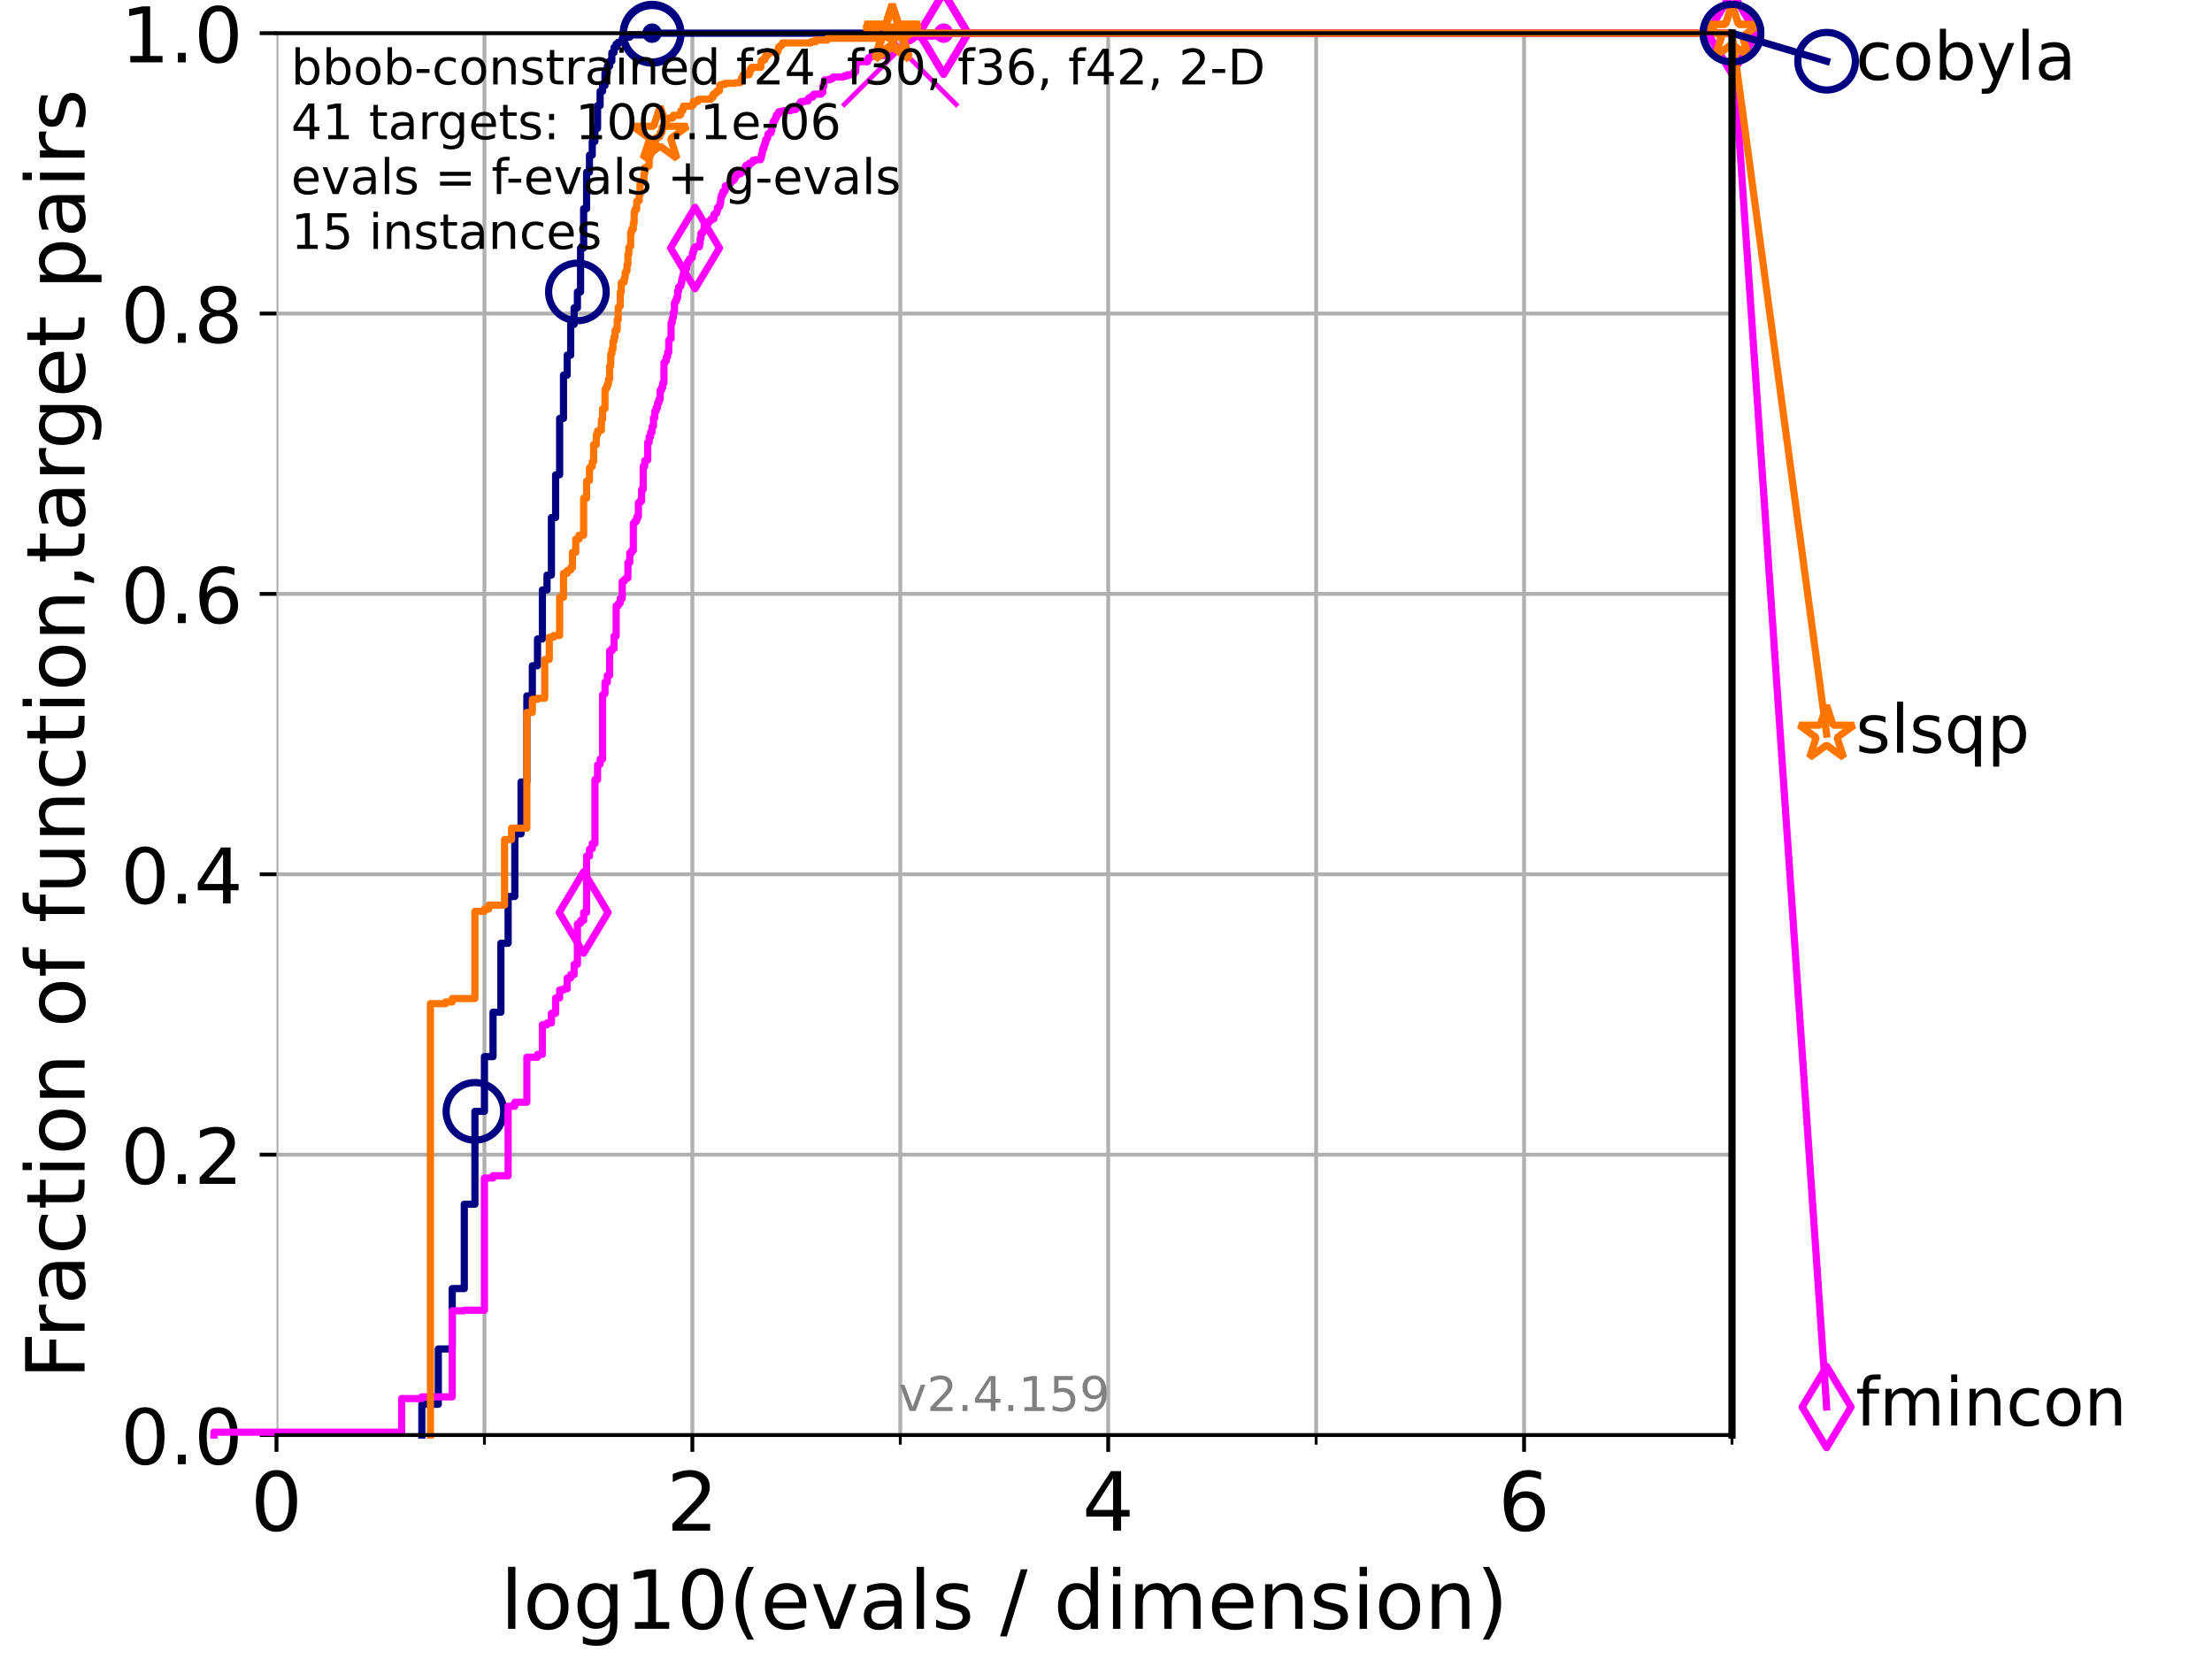 <?xml version="1.0" encoding="utf-8" standalone="no"?>
<!DOCTYPE svg PUBLIC "-//W3C//DTD SVG 1.1//EN"
  "http://www.w3.org/Graphics/SVG/1.1/DTD/svg11.dtd">
<!-- Created with matplotlib (https://matplotlib.org/) -->
<svg height="345.6pt" version="1.1" viewBox="0 0 460.8 345.6" width="460.8pt" xmlns="http://www.w3.org/2000/svg" xmlns:xlink="http://www.w3.org/1999/xlink">
 <defs>
  <style type="text/css">*{stroke-linecap:butt;stroke-linejoin:round;}</style>
 </defs>
 <g id="figure_1">
  <g id="patch_1">
   <path d="M 0 345.6 
L 460.8 345.6 
L 460.8 0 
L 0 0 
z
" style="fill:#ffffff;"/>
  </g>
  <g id="axes_1">
   <g id="patch_2">
    <path d="M 57.6 298.944 
L 360.806 298.944 
L 360.806 6.912 
L 57.6 6.912 
z
" style="fill:#ffffff;"/>
   </g>
   <g id="matplotlib.axis_1">
    <g id="xtick_1">
     <g id="line2d_1">
      <path clip-path="url(#p9fb41b9f96)" d="M 57.6 298.944 
L 57.6 6.912 
" style="fill:none;stroke:#b0b0b0;stroke-linecap:square;stroke-width:0.8;"/>
     </g>
     <g id="line2d_2">
      <defs>
       <path d="M 0 0 
L 0 3.5 
" id="mf09069cffb" style="stroke:#000000;stroke-width:0.8;"/>
      </defs>
      <g>
       <use style="stroke:#000000;stroke-width:0.8;" x="57.6" xlink:href="#mf09069cffb" y="298.944"/>
      </g>
     </g>
     <g id="text_1">
      <!-- 0 -->
      <g transform="translate(52.192 318.861)scale(0.17 -0.17)">
       <defs>
        <path d="M 31.781 66.406 
Q 24.172 66.406 20.328 58.906 
Q 16.5 51.422 16.5 36.375 
Q 16.5 21.391 20.328 13.891 
Q 24.172 6.391 31.781 6.391 
Q 39.453 6.391 43.281 13.891 
Q 47.125 21.391 47.125 36.375 
Q 47.125 51.422 43.281 58.906 
Q 39.453 66.406 31.781 66.406 
z
M 31.781 74.219 
Q 44.047 74.219 50.516 64.516 
Q 56.984 54.828 56.984 36.375 
Q 56.984 17.969 50.516 8.266 
Q 44.047 -1.422 31.781 -1.422 
Q 19.531 -1.422 13.062 8.266 
Q 6.594 17.969 6.594 36.375 
Q 6.594 54.828 13.062 64.516 
Q 19.531 74.219 31.781 74.219 
z
" id="DejaVuSans-48"/>
       </defs>
       <use xlink:href="#DejaVuSans-48"/>
      </g>
     </g>
    </g>
    <g id="xtick_2">
     <g id="line2d_3">
      <path clip-path="url(#p9fb41b9f96)" d="M 144.23 298.944 
L 144.23 6.912 
" style="fill:none;stroke:#b0b0b0;stroke-linecap:square;stroke-width:0.8;"/>
     </g>
     <g id="line2d_4">
      <g>
       <use style="stroke:#000000;stroke-width:0.8;" x="144.23" xlink:href="#mf09069cffb" y="298.944"/>
      </g>
     </g>
     <g id="text_2">
      <!-- 2 -->
      <g transform="translate(138.822 318.861)scale(0.17 -0.17)">
       <defs>
        <path d="M 19.188 8.297 
L 53.609 8.297 
L 53.609 0 
L 7.328 0 
L 7.328 8.297 
Q 12.938 14.109 22.625 23.891 
Q 32.328 33.688 34.812 36.531 
Q 39.547 41.844 41.422 45.531 
Q 43.312 49.219 43.312 52.781 
Q 43.312 58.594 39.234 62.25 
Q 35.156 65.922 28.609 65.922 
Q 23.969 65.922 18.812 64.312 
Q 13.672 62.703 7.812 59.422 
L 7.812 69.391 
Q 13.766 71.781 18.938 73 
Q 24.125 74.219 28.422 74.219 
Q 39.75 74.219 46.484 68.547 
Q 53.219 62.891 53.219 53.422 
Q 53.219 48.922 51.531 44.891 
Q 49.859 40.875 45.406 35.406 
Q 44.188 33.984 37.641 27.219 
Q 31.109 20.453 19.188 8.297 
z
" id="DejaVuSans-50"/>
       </defs>
       <use xlink:href="#DejaVuSans-50"/>
      </g>
     </g>
    </g>
    <g id="xtick_3">
     <g id="line2d_5">
      <path clip-path="url(#p9fb41b9f96)" d="M 230.861 298.944 
L 230.861 6.912 
" style="fill:none;stroke:#b0b0b0;stroke-linecap:square;stroke-width:0.8;"/>
     </g>
     <g id="line2d_6">
      <g>
       <use style="stroke:#000000;stroke-width:0.8;" x="230.861" xlink:href="#mf09069cffb" y="298.944"/>
      </g>
     </g>
     <g id="text_3">
      <!-- 4 -->
      <g transform="translate(225.453 318.861)scale(0.17 -0.17)">
       <defs>
        <path d="M 37.797 64.312 
L 12.891 25.391 
L 37.797 25.391 
z
M 35.203 72.906 
L 47.609 72.906 
L 47.609 25.391 
L 58.016 25.391 
L 58.016 17.188 
L 47.609 17.188 
L 47.609 0 
L 37.797 0 
L 37.797 17.188 
L 4.891 17.188 
L 4.891 26.703 
z
" id="DejaVuSans-52"/>
       </defs>
       <use xlink:href="#DejaVuSans-52"/>
      </g>
     </g>
    </g>
    <g id="xtick_4">
     <g id="line2d_7">
      <path clip-path="url(#p9fb41b9f96)" d="M 317.491 298.944 
L 317.491 6.912 
" style="fill:none;stroke:#b0b0b0;stroke-linecap:square;stroke-width:0.8;"/>
     </g>
     <g id="line2d_8">
      <g>
       <use style="stroke:#000000;stroke-width:0.8;" x="317.491" xlink:href="#mf09069cffb" y="298.944"/>
      </g>
     </g>
     <g id="text_4">
      <!-- 6 -->
      <g transform="translate(312.083 318.861)scale(0.17 -0.17)">
       <defs>
        <path d="M 33.016 40.375 
Q 26.375 40.375 22.484 35.828 
Q 18.609 31.297 18.609 23.391 
Q 18.609 15.531 22.484 10.953 
Q 26.375 6.391 33.016 6.391 
Q 39.656 6.391 43.531 10.953 
Q 47.406 15.531 47.406 23.391 
Q 47.406 31.297 43.531 35.828 
Q 39.656 40.375 33.016 40.375 
z
M 52.594 71.297 
L 52.594 62.312 
Q 48.875 64.062 45.094 64.984 
Q 41.312 65.922 37.594 65.922 
Q 27.828 65.922 22.672 59.328 
Q 17.531 52.734 16.797 39.406 
Q 19.672 43.656 24.016 45.922 
Q 28.375 48.188 33.594 48.188 
Q 44.578 48.188 50.953 41.516 
Q 57.328 34.859 57.328 23.391 
Q 57.328 12.156 50.688 5.359 
Q 44.047 -1.422 33.016 -1.422 
Q 20.359 -1.422 13.672 8.266 
Q 6.984 17.969 6.984 36.375 
Q 6.984 53.656 15.188 63.938 
Q 23.391 74.219 37.203 74.219 
Q 40.922 74.219 44.703 73.484 
Q 48.484 72.75 52.594 71.297 
z
" id="DejaVuSans-54"/>
       </defs>
       <use xlink:href="#DejaVuSans-54"/>
      </g>
     </g>
    </g>
    <g id="xtick_5">
     <g id="line2d_9">
      <path clip-path="url(#p9fb41b9f96)" d="M 100.915 298.944 
L 100.915 6.912 
" style="fill:none;stroke:#b0b0b0;stroke-linecap:square;stroke-width:0.8;"/>
     </g>
     <g id="line2d_10">
      <defs>
       <path d="M 0 0 
L 0 2 
" id="mfb29d4fba0" style="stroke:#000000;stroke-width:0.6;"/>
      </defs>
      <g>
       <use style="stroke:#000000;stroke-width:0.6;" x="100.915" xlink:href="#mfb29d4fba0" y="298.944"/>
      </g>
     </g>
    </g>
    <g id="xtick_6">
     <g id="line2d_11">
      <path clip-path="url(#p9fb41b9f96)" d="M 187.546 298.944 
L 187.546 6.912 
" style="fill:none;stroke:#b0b0b0;stroke-linecap:square;stroke-width:0.8;"/>
     </g>
     <g id="line2d_12">
      <g>
       <use style="stroke:#000000;stroke-width:0.6;" x="187.546" xlink:href="#mfb29d4fba0" y="298.944"/>
      </g>
     </g>
    </g>
    <g id="xtick_7">
     <g id="line2d_13">
      <path clip-path="url(#p9fb41b9f96)" d="M 274.176 298.944 
L 274.176 6.912 
" style="fill:none;stroke:#b0b0b0;stroke-linecap:square;stroke-width:0.8;"/>
     </g>
     <g id="line2d_14">
      <g>
       <use style="stroke:#000000;stroke-width:0.6;" x="274.176" xlink:href="#mfb29d4fba0" y="298.944"/>
      </g>
     </g>
    </g>
    <g id="xtick_8">
     <g id="line2d_15">
      <path clip-path="url(#p9fb41b9f96)" d="M 360.806 298.944 
L 360.806 6.912 
" style="fill:none;stroke:#b0b0b0;stroke-linecap:square;stroke-width:0.8;"/>
     </g>
     <g id="line2d_16">
      <g>
       <use style="stroke:#000000;stroke-width:0.6;" x="360.806" xlink:href="#mfb29d4fba0" y="298.944"/>
      </g>
     </g>
    </g>
    <g id="text_5">
     <!-- log10(evals / dimension) -->
     <g transform="translate(104.239 339.314)scale(0.17 -0.17)">
      <defs>
       <path d="M 9.422 75.984 
L 18.406 75.984 
L 18.406 0 
L 9.422 0 
z
" id="DejaVuSans-108"/>
       <path d="M 30.609 48.391 
Q 23.391 48.391 19.188 42.75 
Q 14.984 37.109 14.984 27.297 
Q 14.984 17.484 19.156 11.844 
Q 23.344 6.203 30.609 6.203 
Q 37.797 6.203 41.984 11.859 
Q 46.188 17.531 46.188 27.297 
Q 46.188 37.016 41.984 42.703 
Q 37.797 48.391 30.609 48.391 
z
M 30.609 56 
Q 42.328 56 49.016 48.375 
Q 55.719 40.766 55.719 27.297 
Q 55.719 13.875 49.016 6.219 
Q 42.328 -1.422 30.609 -1.422 
Q 18.844 -1.422 12.172 6.219 
Q 5.516 13.875 5.516 27.297 
Q 5.516 40.766 12.172 48.375 
Q 18.844 56 30.609 56 
z
" id="DejaVuSans-111"/>
       <path d="M 45.406 27.984 
Q 45.406 37.75 41.375 43.109 
Q 37.359 48.484 30.078 48.484 
Q 22.859 48.484 18.828 43.109 
Q 14.797 37.75 14.797 27.984 
Q 14.797 18.266 18.828 12.891 
Q 22.859 7.516 30.078 7.516 
Q 37.359 7.516 41.375 12.891 
Q 45.406 18.266 45.406 27.984 
z
M 54.391 6.781 
Q 54.391 -7.172 48.188 -13.984 
Q 42 -20.797 29.203 -20.797 
Q 24.469 -20.797 20.266 -20.094 
Q 16.062 -19.391 12.109 -17.922 
L 12.109 -9.188 
Q 16.062 -11.328 19.922 -12.344 
Q 23.781 -13.375 27.781 -13.375 
Q 36.625 -13.375 41.016 -8.766 
Q 45.406 -4.156 45.406 5.172 
L 45.406 9.625 
Q 42.625 4.781 38.281 2.391 
Q 33.938 0 27.875 0 
Q 17.828 0 11.672 7.656 
Q 5.516 15.328 5.516 27.984 
Q 5.516 40.672 11.672 48.328 
Q 17.828 56 27.875 56 
Q 33.938 56 38.281 53.609 
Q 42.625 51.219 45.406 46.391 
L 45.406 54.688 
L 54.391 54.688 
z
" id="DejaVuSans-103"/>
       <path d="M 12.406 8.297 
L 28.516 8.297 
L 28.516 63.922 
L 10.984 60.406 
L 10.984 69.391 
L 28.422 72.906 
L 38.281 72.906 
L 38.281 8.297 
L 54.391 8.297 
L 54.391 0 
L 12.406 0 
z
" id="DejaVuSans-49"/>
       <path d="M 31 75.875 
Q 24.469 64.656 21.281 53.656 
Q 18.109 42.672 18.109 31.391 
Q 18.109 20.125 21.312 9.062 
Q 24.516 -2 31 -13.188 
L 23.188 -13.188 
Q 15.875 -1.703 12.234 9.375 
Q 8.594 20.453 8.594 31.391 
Q 8.594 42.281 12.203 53.312 
Q 15.828 64.359 23.188 75.875 
z
" id="DejaVuSans-40"/>
       <path d="M 56.203 29.594 
L 56.203 25.203 
L 14.891 25.203 
Q 15.484 15.922 20.484 11.062 
Q 25.484 6.203 34.422 6.203 
Q 39.594 6.203 44.453 7.469 
Q 49.312 8.734 54.109 11.281 
L 54.109 2.781 
Q 49.266 0.734 44.188 -0.344 
Q 39.109 -1.422 33.891 -1.422 
Q 20.797 -1.422 13.156 6.188 
Q 5.516 13.812 5.516 26.812 
Q 5.516 40.234 12.766 48.109 
Q 20.016 56 32.328 56 
Q 43.359 56 49.781 48.891 
Q 56.203 41.797 56.203 29.594 
z
M 47.219 32.234 
Q 47.125 39.594 43.094 43.984 
Q 39.062 48.391 32.422 48.391 
Q 24.906 48.391 20.391 44.141 
Q 15.875 39.891 15.188 32.172 
z
" id="DejaVuSans-101"/>
       <path d="M 2.984 54.688 
L 12.5 54.688 
L 29.594 8.797 
L 46.688 54.688 
L 56.203 54.688 
L 35.688 0 
L 23.484 0 
z
" id="DejaVuSans-118"/>
       <path d="M 34.281 27.484 
Q 23.391 27.484 19.188 25 
Q 14.984 22.516 14.984 16.5 
Q 14.984 11.719 18.141 8.906 
Q 21.297 6.109 26.703 6.109 
Q 34.188 6.109 38.703 11.406 
Q 43.219 16.703 43.219 25.484 
L 43.219 27.484 
z
M 52.203 31.203 
L 52.203 0 
L 43.219 0 
L 43.219 8.297 
Q 40.141 3.328 35.547 0.953 
Q 30.953 -1.422 24.312 -1.422 
Q 15.922 -1.422 10.953 3.297 
Q 6 8.016 6 15.922 
Q 6 25.141 12.172 29.828 
Q 18.359 34.516 30.609 34.516 
L 43.219 34.516 
L 43.219 35.406 
Q 43.219 41.609 39.141 45 
Q 35.062 48.391 27.688 48.391 
Q 23 48.391 18.547 47.266 
Q 14.109 46.141 10.016 43.891 
L 10.016 52.203 
Q 14.938 54.109 19.578 55.047 
Q 24.219 56 28.609 56 
Q 40.484 56 46.344 49.844 
Q 52.203 43.703 52.203 31.203 
z
" id="DejaVuSans-97"/>
       <path d="M 44.281 53.078 
L 44.281 44.578 
Q 40.484 46.531 36.375 47.5 
Q 32.281 48.484 27.875 48.484 
Q 21.188 48.484 17.844 46.438 
Q 14.5 44.391 14.5 40.281 
Q 14.5 37.156 16.891 35.375 
Q 19.281 33.594 26.516 31.984 
L 29.594 31.297 
Q 39.156 29.25 43.188 25.516 
Q 47.219 21.781 47.219 15.094 
Q 47.219 7.469 41.188 3.016 
Q 35.156 -1.422 24.609 -1.422 
Q 20.219 -1.422 15.453 -0.562 
Q 10.688 0.297 5.422 2 
L 5.422 11.281 
Q 10.406 8.688 15.234 7.391 
Q 20.062 6.109 24.812 6.109 
Q 31.156 6.109 34.562 8.281 
Q 37.984 10.453 37.984 14.406 
Q 37.984 18.062 35.516 20.016 
Q 33.062 21.969 24.703 23.781 
L 21.578 24.516 
Q 13.234 26.266 9.516 29.906 
Q 5.812 33.547 5.812 39.891 
Q 5.812 47.609 11.281 51.797 
Q 16.75 56 26.812 56 
Q 31.781 56 36.172 55.266 
Q 40.578 54.547 44.281 53.078 
z
" id="DejaVuSans-115"/>
       <path id="DejaVuSans-32"/>
       <path d="M 25.391 72.906 
L 33.688 72.906 
L 8.297 -9.281 
L 0 -9.281 
z
" id="DejaVuSans-47"/>
       <path d="M 45.406 46.391 
L 45.406 75.984 
L 54.391 75.984 
L 54.391 0 
L 45.406 0 
L 45.406 8.203 
Q 42.578 3.328 38.25 0.953 
Q 33.938 -1.422 27.875 -1.422 
Q 17.969 -1.422 11.734 6.484 
Q 5.516 14.406 5.516 27.297 
Q 5.516 40.188 11.734 48.094 
Q 17.969 56 27.875 56 
Q 33.938 56 38.25 53.625 
Q 42.578 51.266 45.406 46.391 
z
M 14.797 27.297 
Q 14.797 17.391 18.875 11.75 
Q 22.953 6.109 30.078 6.109 
Q 37.203 6.109 41.297 11.75 
Q 45.406 17.391 45.406 27.297 
Q 45.406 37.203 41.297 42.844 
Q 37.203 48.484 30.078 48.484 
Q 22.953 48.484 18.875 42.844 
Q 14.797 37.203 14.797 27.297 
z
" id="DejaVuSans-100"/>
       <path d="M 9.422 54.688 
L 18.406 54.688 
L 18.406 0 
L 9.422 0 
z
M 9.422 75.984 
L 18.406 75.984 
L 18.406 64.594 
L 9.422 64.594 
z
" id="DejaVuSans-105"/>
       <path d="M 52 44.188 
Q 55.375 50.25 60.062 53.125 
Q 64.75 56 71.094 56 
Q 79.641 56 84.281 50.016 
Q 88.922 44.047 88.922 33.016 
L 88.922 0 
L 79.891 0 
L 79.891 32.719 
Q 79.891 40.578 77.094 44.375 
Q 74.312 48.188 68.609 48.188 
Q 61.625 48.188 57.562 43.547 
Q 53.516 38.922 53.516 30.906 
L 53.516 0 
L 44.484 0 
L 44.484 32.719 
Q 44.484 40.625 41.703 44.406 
Q 38.922 48.188 33.109 48.188 
Q 26.219 48.188 22.156 43.531 
Q 18.109 38.875 18.109 30.906 
L 18.109 0 
L 9.078 0 
L 9.078 54.688 
L 18.109 54.688 
L 18.109 46.188 
Q 21.188 51.219 25.484 53.609 
Q 29.781 56 35.688 56 
Q 41.656 56 45.828 52.969 
Q 50 49.953 52 44.188 
z
" id="DejaVuSans-109"/>
       <path d="M 54.891 33.016 
L 54.891 0 
L 45.906 0 
L 45.906 32.719 
Q 45.906 40.484 42.875 44.328 
Q 39.844 48.188 33.797 48.188 
Q 26.516 48.188 22.312 43.547 
Q 18.109 38.922 18.109 30.906 
L 18.109 0 
L 9.078 0 
L 9.078 54.688 
L 18.109 54.688 
L 18.109 46.188 
Q 21.344 51.125 25.703 53.562 
Q 30.078 56 35.797 56 
Q 45.219 56 50.047 50.172 
Q 54.891 44.344 54.891 33.016 
z
" id="DejaVuSans-110"/>
       <path d="M 8.016 75.875 
L 15.828 75.875 
Q 23.141 64.359 26.781 53.312 
Q 30.422 42.281 30.422 31.391 
Q 30.422 20.453 26.781 9.375 
Q 23.141 -1.703 15.828 -13.188 
L 8.016 -13.188 
Q 14.5 -2 17.703 9.062 
Q 20.906 20.125 20.906 31.391 
Q 20.906 42.672 17.703 53.656 
Q 14.5 64.656 8.016 75.875 
z
" id="DejaVuSans-41"/>
      </defs>
      <use xlink:href="#DejaVuSans-108"/>
      <use x="27.783" xlink:href="#DejaVuSans-111"/>
      <use x="88.965" xlink:href="#DejaVuSans-103"/>
      <use x="152.441" xlink:href="#DejaVuSans-49"/>
      <use x="216.064" xlink:href="#DejaVuSans-48"/>
      <use x="279.688" xlink:href="#DejaVuSans-40"/>
      <use x="318.701" xlink:href="#DejaVuSans-101"/>
      <use x="380.225" xlink:href="#DejaVuSans-118"/>
      <use x="439.404" xlink:href="#DejaVuSans-97"/>
      <use x="500.684" xlink:href="#DejaVuSans-108"/>
      <use x="528.467" xlink:href="#DejaVuSans-115"/>
      <use x="580.566" xlink:href="#DejaVuSans-32"/>
      <use x="612.354" xlink:href="#DejaVuSans-47"/>
      <use x="646.045" xlink:href="#DejaVuSans-32"/>
      <use x="677.832" xlink:href="#DejaVuSans-100"/>
      <use x="741.309" xlink:href="#DejaVuSans-105"/>
      <use x="769.092" xlink:href="#DejaVuSans-109"/>
      <use x="866.504" xlink:href="#DejaVuSans-101"/>
      <use x="928.027" xlink:href="#DejaVuSans-110"/>
      <use x="991.406" xlink:href="#DejaVuSans-115"/>
      <use x="1043.506" xlink:href="#DejaVuSans-105"/>
      <use x="1071.289" xlink:href="#DejaVuSans-111"/>
      <use x="1132.471" xlink:href="#DejaVuSans-110"/>
      <use x="1195.85" xlink:href="#DejaVuSans-41"/>
     </g>
    </g>
   </g>
   <g id="matplotlib.axis_2">
    <g id="ytick_1">
     <g id="line2d_17">
      <path clip-path="url(#p9fb41b9f96)" d="M 57.6 298.944 
L 360.806 298.944 
" style="fill:none;stroke:#b0b0b0;stroke-linecap:square;stroke-width:0.8;"/>
     </g>
     <g id="line2d_18">
      <defs>
       <path d="M 0 0 
L -3.5 0 
" id="m00a8f31ca3" style="stroke:#000000;stroke-width:0.8;"/>
      </defs>
      <g>
       <use style="stroke:#000000;stroke-width:0.8;" x="57.6" xlink:href="#m00a8f31ca3" y="298.944"/>
      </g>
     </g>
     <g id="text_6">
      <!-- 0.0 -->
      <g transform="translate(25.155 305.023)scale(0.16 -0.16)">
       <defs>
        <path d="M 10.688 12.406 
L 21 12.406 
L 21 0 
L 10.688 0 
z
" id="DejaVuSans-46"/>
       </defs>
       <use xlink:href="#DejaVuSans-48"/>
       <use x="63.623" xlink:href="#DejaVuSans-46"/>
       <use x="95.41" xlink:href="#DejaVuSans-48"/>
      </g>
     </g>
    </g>
    <g id="ytick_2">
     <g id="line2d_19">
      <path clip-path="url(#p9fb41b9f96)" d="M 57.6 240.538 
L 360.806 240.538 
" style="fill:none;stroke:#b0b0b0;stroke-linecap:square;stroke-width:0.8;"/>
     </g>
     <g id="line2d_20">
      <g>
       <use style="stroke:#000000;stroke-width:0.8;" x="57.6" xlink:href="#m00a8f31ca3" y="240.538"/>
      </g>
     </g>
     <g id="text_7">
      <!-- 0.2 -->
      <g transform="translate(25.155 246.616)scale(0.16 -0.16)">
       <use xlink:href="#DejaVuSans-48"/>
       <use x="63.623" xlink:href="#DejaVuSans-46"/>
       <use x="95.41" xlink:href="#DejaVuSans-50"/>
      </g>
     </g>
    </g>
    <g id="ytick_3">
     <g id="line2d_21">
      <path clip-path="url(#p9fb41b9f96)" d="M 57.6 182.131 
L 360.806 182.131 
" style="fill:none;stroke:#b0b0b0;stroke-linecap:square;stroke-width:0.8;"/>
     </g>
     <g id="line2d_22">
      <g>
       <use style="stroke:#000000;stroke-width:0.8;" x="57.6" xlink:href="#m00a8f31ca3" y="182.131"/>
      </g>
     </g>
     <g id="text_8">
      <!-- 0.4 -->
      <g transform="translate(25.155 188.21)scale(0.16 -0.16)">
       <use xlink:href="#DejaVuSans-48"/>
       <use x="63.623" xlink:href="#DejaVuSans-46"/>
       <use x="95.41" xlink:href="#DejaVuSans-52"/>
      </g>
     </g>
    </g>
    <g id="ytick_4">
     <g id="line2d_23">
      <path clip-path="url(#p9fb41b9f96)" d="M 57.6 123.725 
L 360.806 123.725 
" style="fill:none;stroke:#b0b0b0;stroke-linecap:square;stroke-width:0.8;"/>
     </g>
     <g id="line2d_24">
      <g>
       <use style="stroke:#000000;stroke-width:0.8;" x="57.6" xlink:href="#m00a8f31ca3" y="123.725"/>
      </g>
     </g>
     <g id="text_9">
      <!-- 0.6 -->
      <g transform="translate(25.155 129.804)scale(0.16 -0.16)">
       <use xlink:href="#DejaVuSans-48"/>
       <use x="63.623" xlink:href="#DejaVuSans-46"/>
       <use x="95.41" xlink:href="#DejaVuSans-54"/>
      </g>
     </g>
    </g>
    <g id="ytick_5">
     <g id="line2d_25">
      <path clip-path="url(#p9fb41b9f96)" d="M 57.6 65.318 
L 360.806 65.318 
" style="fill:none;stroke:#b0b0b0;stroke-linecap:square;stroke-width:0.8;"/>
     </g>
     <g id="line2d_26">
      <g>
       <use style="stroke:#000000;stroke-width:0.8;" x="57.6" xlink:href="#m00a8f31ca3" y="65.318"/>
      </g>
     </g>
     <g id="text_10">
      <!-- 0.8 -->
      <g transform="translate(25.155 71.397)scale(0.16 -0.16)">
       <defs>
        <path d="M 31.781 34.625 
Q 24.75 34.625 20.719 30.859 
Q 16.703 27.094 16.703 20.516 
Q 16.703 13.922 20.719 10.156 
Q 24.75 6.391 31.781 6.391 
Q 38.812 6.391 42.859 10.172 
Q 46.922 13.969 46.922 20.516 
Q 46.922 27.094 42.891 30.859 
Q 38.875 34.625 31.781 34.625 
z
M 21.922 38.812 
Q 15.578 40.375 12.031 44.719 
Q 8.5 49.078 8.5 55.328 
Q 8.5 64.062 14.719 69.141 
Q 20.953 74.219 31.781 74.219 
Q 42.672 74.219 48.875 69.141 
Q 55.078 64.062 55.078 55.328 
Q 55.078 49.078 51.531 44.719 
Q 48 40.375 41.703 38.812 
Q 48.828 37.156 52.797 32.312 
Q 56.781 27.484 56.781 20.516 
Q 56.781 9.906 50.312 4.234 
Q 43.844 -1.422 31.781 -1.422 
Q 19.734 -1.422 13.25 4.234 
Q 6.781 9.906 6.781 20.516 
Q 6.781 27.484 10.781 32.312 
Q 14.797 37.156 21.922 38.812 
z
M 18.312 54.391 
Q 18.312 48.734 21.844 45.562 
Q 25.391 42.391 31.781 42.391 
Q 38.141 42.391 41.719 45.562 
Q 45.312 48.734 45.312 54.391 
Q 45.312 60.062 41.719 63.234 
Q 38.141 66.406 31.781 66.406 
Q 25.391 66.406 21.844 63.234 
Q 18.312 60.062 18.312 54.391 
z
" id="DejaVuSans-56"/>
       </defs>
       <use xlink:href="#DejaVuSans-48"/>
       <use x="63.623" xlink:href="#DejaVuSans-46"/>
       <use x="95.41" xlink:href="#DejaVuSans-56"/>
      </g>
     </g>
    </g>
    <g id="ytick_6">
     <g id="line2d_27">
      <path clip-path="url(#p9fb41b9f96)" d="M 57.6 6.912 
L 360.806 6.912 
" style="fill:none;stroke:#b0b0b0;stroke-linecap:square;stroke-width:0.8;"/>
     </g>
     <g id="line2d_28">
      <g>
       <use style="stroke:#000000;stroke-width:0.8;" x="57.6" xlink:href="#m00a8f31ca3" y="6.912"/>
      </g>
     </g>
     <g id="text_11">
      <!-- 1.0 -->
      <g transform="translate(25.155 12.991)scale(0.16 -0.16)">
       <use xlink:href="#DejaVuSans-49"/>
       <use x="63.623" xlink:href="#DejaVuSans-46"/>
       <use x="95.41" xlink:href="#DejaVuSans-48"/>
      </g>
     </g>
    </g>
    <g id="text_12">
     <!-- Fraction of function,target pairs -->
     <g transform="translate(17.62 287.313)rotate(-90)scale(0.17 -0.17)">
      <defs>
       <path d="M 9.812 72.906 
L 51.703 72.906 
L 51.703 64.594 
L 19.672 64.594 
L 19.672 43.109 
L 48.578 43.109 
L 48.578 34.812 
L 19.672 34.812 
L 19.672 0 
L 9.812 0 
z
" id="DejaVuSans-70"/>
       <path d="M 41.109 46.297 
Q 39.594 47.172 37.812 47.578 
Q 36.031 48 33.891 48 
Q 26.266 48 22.188 43.047 
Q 18.109 38.094 18.109 28.812 
L 18.109 0 
L 9.078 0 
L 9.078 54.688 
L 18.109 54.688 
L 18.109 46.188 
Q 20.953 51.172 25.484 53.578 
Q 30.031 56 36.531 56 
Q 37.453 56 38.578 55.875 
Q 39.703 55.766 41.062 55.516 
z
" id="DejaVuSans-114"/>
       <path d="M 48.781 52.594 
L 48.781 44.188 
Q 44.969 46.297 41.141 47.344 
Q 37.312 48.391 33.406 48.391 
Q 24.656 48.391 19.812 42.844 
Q 14.984 37.312 14.984 27.297 
Q 14.984 17.281 19.812 11.734 
Q 24.656 6.203 33.406 6.203 
Q 37.312 6.203 41.141 7.25 
Q 44.969 8.297 48.781 10.406 
L 48.781 2.094 
Q 45.016 0.344 40.984 -0.531 
Q 36.969 -1.422 32.422 -1.422 
Q 20.062 -1.422 12.781 6.344 
Q 5.516 14.109 5.516 27.297 
Q 5.516 40.672 12.859 48.328 
Q 20.219 56 33.016 56 
Q 37.156 56 41.109 55.141 
Q 45.062 54.297 48.781 52.594 
z
" id="DejaVuSans-99"/>
       <path d="M 18.312 70.219 
L 18.312 54.688 
L 36.812 54.688 
L 36.812 47.703 
L 18.312 47.703 
L 18.312 18.016 
Q 18.312 11.328 20.141 9.422 
Q 21.969 7.516 27.594 7.516 
L 36.812 7.516 
L 36.812 0 
L 27.594 0 
Q 17.188 0 13.234 3.875 
Q 9.281 7.766 9.281 18.016 
L 9.281 47.703 
L 2.688 47.703 
L 2.688 54.688 
L 9.281 54.688 
L 9.281 70.219 
z
" id="DejaVuSans-116"/>
       <path d="M 37.109 75.984 
L 37.109 68.5 
L 28.516 68.5 
Q 23.688 68.5 21.797 66.547 
Q 19.922 64.594 19.922 59.516 
L 19.922 54.688 
L 34.719 54.688 
L 34.719 47.703 
L 19.922 47.703 
L 19.922 0 
L 10.891 0 
L 10.891 47.703 
L 2.297 47.703 
L 2.297 54.688 
L 10.891 54.688 
L 10.891 58.5 
Q 10.891 67.625 15.141 71.797 
Q 19.391 75.984 28.609 75.984 
z
" id="DejaVuSans-102"/>
       <path d="M 8.5 21.578 
L 8.5 54.688 
L 17.484 54.688 
L 17.484 21.922 
Q 17.484 14.156 20.5 10.266 
Q 23.531 6.391 29.594 6.391 
Q 36.859 6.391 41.078 11.031 
Q 45.312 15.672 45.312 23.688 
L 45.312 54.688 
L 54.297 54.688 
L 54.297 0 
L 45.312 0 
L 45.312 8.406 
Q 42.047 3.422 37.719 1 
Q 33.406 -1.422 27.688 -1.422 
Q 18.266 -1.422 13.375 4.438 
Q 8.5 10.297 8.5 21.578 
z
M 31.109 56 
z
" id="DejaVuSans-117"/>
       <path d="M 11.719 12.406 
L 22.016 12.406 
L 22.016 4 
L 14.016 -11.625 
L 7.719 -11.625 
L 11.719 4 
z
" id="DejaVuSans-44"/>
       <path d="M 18.109 8.203 
L 18.109 -20.797 
L 9.078 -20.797 
L 9.078 54.688 
L 18.109 54.688 
L 18.109 46.391 
Q 20.953 51.266 25.266 53.625 
Q 29.594 56 35.594 56 
Q 45.562 56 51.781 48.094 
Q 58.016 40.188 58.016 27.297 
Q 58.016 14.406 51.781 6.484 
Q 45.562 -1.422 35.594 -1.422 
Q 29.594 -1.422 25.266 0.953 
Q 20.953 3.328 18.109 8.203 
z
M 48.688 27.297 
Q 48.688 37.203 44.609 42.844 
Q 40.531 48.484 33.406 48.484 
Q 26.266 48.484 22.188 42.844 
Q 18.109 37.203 18.109 27.297 
Q 18.109 17.391 22.188 11.75 
Q 26.266 6.109 33.406 6.109 
Q 40.531 6.109 44.609 11.75 
Q 48.688 17.391 48.688 27.297 
z
" id="DejaVuSans-112"/>
      </defs>
      <use xlink:href="#DejaVuSans-70"/>
      <use x="50.27" xlink:href="#DejaVuSans-114"/>
      <use x="91.383" xlink:href="#DejaVuSans-97"/>
      <use x="152.662" xlink:href="#DejaVuSans-99"/>
      <use x="207.643" xlink:href="#DejaVuSans-116"/>
      <use x="246.852" xlink:href="#DejaVuSans-105"/>
      <use x="274.635" xlink:href="#DejaVuSans-111"/>
      <use x="335.816" xlink:href="#DejaVuSans-110"/>
      <use x="399.195" xlink:href="#DejaVuSans-32"/>
      <use x="430.982" xlink:href="#DejaVuSans-111"/>
      <use x="492.164" xlink:href="#DejaVuSans-102"/>
      <use x="527.369" xlink:href="#DejaVuSans-32"/>
      <use x="559.156" xlink:href="#DejaVuSans-102"/>
      <use x="594.361" xlink:href="#DejaVuSans-117"/>
      <use x="657.74" xlink:href="#DejaVuSans-110"/>
      <use x="721.119" xlink:href="#DejaVuSans-99"/>
      <use x="776.1" xlink:href="#DejaVuSans-116"/>
      <use x="815.309" xlink:href="#DejaVuSans-105"/>
      <use x="843.092" xlink:href="#DejaVuSans-111"/>
      <use x="904.273" xlink:href="#DejaVuSans-110"/>
      <use x="967.652" xlink:href="#DejaVuSans-44"/>
      <use x="999.439" xlink:href="#DejaVuSans-116"/>
      <use x="1038.648" xlink:href="#DejaVuSans-97"/>
      <use x="1099.928" xlink:href="#DejaVuSans-114"/>
      <use x="1139.291" xlink:href="#DejaVuSans-103"/>
      <use x="1202.768" xlink:href="#DejaVuSans-101"/>
      <use x="1264.291" xlink:href="#DejaVuSans-116"/>
      <use x="1303.5" xlink:href="#DejaVuSans-32"/>
      <use x="1335.287" xlink:href="#DejaVuSans-112"/>
      <use x="1398.764" xlink:href="#DejaVuSans-97"/>
      <use x="1460.043" xlink:href="#DejaVuSans-105"/>
      <use x="1487.826" xlink:href="#DejaVuSans-114"/>
      <use x="1528.939" xlink:href="#DejaVuSans-115"/>
     </g>
    </g>
   </g>
   <g id="line2d_29">
    <defs>
     <path d="M 0 1.5 
C 0.398 1.5 0.779 1.342 1.061 1.061 
C 1.342 0.779 1.5 0.398 1.5 0 
C 1.5 -0.398 1.342 -0.779 1.061 -1.061 
C 0.779 -1.342 0.398 -1.5 0 -1.5 
C -0.398 -1.5 -0.779 -1.342 -1.061 -1.061 
C -1.342 -0.779 -1.5 -0.398 -1.5 0 
C -1.5 0.398 -1.342 0.779 -1.061 1.061 
C -0.779 1.342 -0.398 1.5 0 1.5 
z
" id="m777ada63ed" style="stroke:#000080;"/>
    </defs>
    <g>
     <use style="fill:#000080;stroke:#000080;" x="135.835" xlink:href="#m777ada63ed" y="6.912"/>
     <use style="fill:#000080;stroke:#000080;" x="135.835" xlink:href="#m777ada63ed" y="6.912"/>
    </g>
   </g>
   <g id="line2d_30">
    <path d="M 87.876 298.944 
L 87.876 292.534 
L 91.306 292.534 
L 91.306 281.018 
L 94.206 281.018 
L 94.206 268.435 
L 96.718 268.435 
L 96.718 250.866 
L 98.933 250.866 
L 98.933 231.515 
L 100.915 231.515 
L 100.915 220.119 
L 102.708 220.119 
L 102.708 210.86 
L 104.345 210.86 
L 104.345 196.495 
L 105.851 196.495 
L 105.851 186.761 
L 107.245 186.761 
L 107.245 173.703 
L 108.543 173.703 
L 108.543 162.9 
L 109.757 162.9 
L 109.757 144.974 
L 110.897 144.974 
L 110.897 138.683 
L 111.972 138.683 
L 111.972 133.103 
L 112.989 133.103 
L 112.989 122.894 
L 113.954 122.894 
L 113.954 119.807 
L 114.872 119.807 
L 114.872 107.817 
L 115.747 107.817 
L 115.747 98.914 
L 116.584 98.914 
L 116.584 87.161 
L 117.384 87.161 
L 117.384 78.139 
L 118.152 78.139 
L 118.152 73.984 
L 118.89 73.984 
L 118.89 67.574 
L 119.6 67.574 
L 119.6 64.131 
L 120.284 64.131 
L 120.284 60.807 
L 120.944 60.807 
L 120.944 51.666 
L 121.582 51.666 
L 121.582 43.475 
L 122.199 43.475 
L 122.199 35.878 
L 122.796 35.878 
L 122.796 32.316 
L 123.375 32.316 
L 123.375 29.467 
L 123.936 29.467 
L 123.936 26.737 
L 124.482 26.737 
L 124.482 21.988 
L 125.012 21.988 
L 125.012 19.021 
L 125.527 19.021 
L 125.527 17.834 
L 126.029 17.834 
L 126.029 15.222 
L 126.517 15.222 
L 126.517 13.797 
L 126.994 13.797 
L 126.994 12.729 
L 127.458 12.729 
L 127.458 10.948 
L 127.911 10.948 
L 127.911 9.88 
L 128.354 9.88 
L 128.354 9.168 
L 128.786 9.168 
L 128.786 8.811 
L 129.623 8.811 
L 129.623 7.98 
L 130.027 7.98 
L 130.027 7.743 
L 131.191 7.743 
L 131.191 7.268 
L 134.932 7.268 
L 134.932 7.149 
L 135.835 7.149 
L 135.835 6.912 
L 360.806 6.912 
" style="fill:none;stroke:#000080;stroke-linecap:square;stroke-width:1.5;"/>
   </g>
   <g id="line2d_31">
    <defs>
     <path d="M 0 6 
C 1.591 6 3.117 5.368 4.243 4.243 
C 5.368 3.117 6 1.591 6 0 
C 6 -1.591 5.368 -3.117 4.243 -4.243 
C 3.117 -5.368 1.591 -6 0 -6 
C -1.591 -6 -3.117 -5.368 -4.243 -4.243 
C -5.368 -3.117 -6 -1.591 -6 0 
C -6 1.591 -5.368 3.117 -4.243 4.243 
C -3.117 5.368 -1.591 6 0 6 
z
" id="made1b4c4d0" style="stroke:#000080;stroke-width:1.5;"/>
    </defs>
    <g>
     <use style="fill-opacity:0;stroke:#000080;stroke-width:1.5;" x="98.933" xlink:href="#made1b4c4d0" y="231.515"/>
     <use style="fill-opacity:0;stroke:#000080;stroke-width:1.5;" x="120.284" xlink:href="#made1b4c4d0" y="60.807"/>
     <use style="fill-opacity:0;stroke:#000080;stroke-width:1.5;" x="135.835" xlink:href="#made1b4c4d0" y="7.149"/>
     <use style="fill-opacity:0;stroke:#000080;stroke-width:1.5;" x="135.835" xlink:href="#made1b4c4d0" y="6.912"/>
     <use style="fill-opacity:0;stroke:#000080;stroke-width:1.5;" x="360.806" xlink:href="#made1b4c4d0" y="6.912"/>
    </g>
   </g>
   <g id="line2d_32">
    <path style="fill:none;stroke:#000080;stroke-linecap:square;stroke-width:1.5;"/>
    <g/>
   </g>
   <g id="line2d_33">
    <defs>
     <path d="M 0 1.5 
C 0.398 1.5 0.779 1.342 1.061 1.061 
C 1.342 0.779 1.5 0.398 1.5 0 
C 1.5 -0.398 1.342 -0.779 1.061 -1.061 
C 0.779 -1.342 0.398 -1.5 0 -1.5 
C -0.398 -1.5 -0.779 -1.342 -1.061 -1.061 
C -1.342 -0.779 -1.5 -0.398 -1.5 0 
C -1.5 0.398 -1.342 0.779 -1.061 1.061 
C -0.779 1.342 -0.398 1.5 0 1.5 
z
" id="m0305d900c1" style="stroke:#ff00ff;"/>
    </defs>
    <g>
     <use style="fill:#ff00ff;stroke:#ff00ff;" x="196.568" xlink:href="#m0305d900c1" y="6.912"/>
     <use style="fill:#ff00ff;stroke:#ff00ff;" x="196.568" xlink:href="#m0305d900c1" y="6.912"/>
    </g>
   </g>
   <g id="line2d_34">
    <path d="M 44.561 298.944 
L 44.561 298.35 
L 83.678 298.35 
L 83.678 291.346 
L 87.876 291.346 
L 87.876 290.99 
L 94.206 290.99 
L 94.206 273.065 
L 96.718 273.065 
L 96.718 272.946 
L 100.915 272.946 
L 100.915 245.405 
L 102.708 245.405 
L 102.708 244.93 
L 105.851 244.93 
L 105.851 230.447 
L 107.245 230.447 
L 107.245 229.616 
L 109.757 229.616 
L 109.757 220.238 
L 111.972 220.238 
L 111.972 219.644 
L 112.989 219.644 
L 112.989 213.471 
L 113.954 213.471 
L 113.954 213.115 
L 114.872 213.115 
L 114.872 211.097 
L 115.747 211.097 
L 115.747 207.892 
L 116.584 207.892 
L 116.584 206.23 
L 117.384 206.23 
L 117.384 205.992 
L 118.152 205.992 
L 118.152 203.737 
L 118.89 203.737 
L 118.89 203.025 
L 119.6 203.025 
L 119.6 200.888 
L 120.284 200.888 
L 120.284 192.459 
L 120.617 192.459 
L 120.617 192.34 
L 120.944 192.34 
L 120.944 191.747 
L 121.582 191.747 
L 121.582 190.085 
L 122.199 190.085 
L 122.199 178.332 
L 122.796 178.332 
L 122.796 176.908 
L 123.088 176.908 
L 123.088 176.789 
L 123.375 176.789 
L 123.375 175.721 
L 123.936 175.721 
L 123.936 162.425 
L 124.482 162.425 
L 124.482 159.338 
L 124.748 159.338 
L 124.748 159.22 
L 125.012 159.22 
L 125.012 158.151 
L 125.527 158.151 
L 125.527 144.737 
L 125.779 144.737 
L 125.779 144.499 
L 126.029 144.499 
L 126.029 142.125 
L 126.517 142.125 
L 126.517 140.701 
L 126.994 140.701 
L 126.994 135.596 
L 127.458 135.596 
L 127.458 135.121 
L 127.911 135.121 
L 127.911 132.51 
L 128.354 132.51 
L 128.354 126.218 
L 128.786 126.218 
L 128.786 125.743 
L 128.999 125.743 
L 128.999 125.624 
L 129.209 125.624 
L 129.209 124.674 
L 129.623 124.674 
L 129.623 121.113 
L 130.027 121.113 
L 130.027 120.757 
L 130.226 120.757 
L 130.226 120.638 
L 130.423 120.638 
L 130.423 120.401 
L 130.811 120.401 
L 130.811 117.196 
L 131.191 117.196 
L 131.191 115.178 
L 131.564 115.178 
L 131.564 114.703 
L 131.929 114.703 
L 131.929 109.004 
L 132.109 109.004 
L 132.109 108.886 
L 132.287 108.886 
L 132.287 108.53 
L 132.639 108.53 
L 132.639 107.699 
L 132.984 107.699 
L 132.984 104.731 
L 133.323 104.731 
L 133.323 104.375 
L 133.656 104.375 
L 133.656 102 
L 133.983 102 
L 133.983 97.133 
L 134.305 97.133 
L 134.305 95.946 
L 134.621 95.946 
L 134.621 95.827 
L 134.932 95.827 
L 134.932 92.147 
L 135.238 92.147 
L 135.238 90.96 
L 135.539 90.96 
L 135.539 90.011 
L 135.835 90.011 
L 135.835 88.823 
L 136.127 88.823 
L 136.127 87.043 
L 136.414 87.043 
L 136.414 85.618 
L 136.697 85.618 
L 136.697 84.906 
L 136.975 84.906 
L 136.975 83.956 
L 137.25 83.956 
L 137.25 83.244 
L 137.521 83.244 
L 137.521 81.345 
L 137.788 81.345 
L 137.788 80.751 
L 138.051 80.751 
L 138.051 79.801 
L 138.31 79.801 
L 138.31 75.528 
L 138.566 75.528 
L 138.566 75.172 
L 138.819 75.172 
L 138.819 74.341 
L 139.068 74.341 
L 139.068 73.391 
L 139.314 73.391 
L 139.314 70.898 
L 139.435 70.898 
L 139.435 70.779 
L 139.556 70.779 
L 139.556 70.542 
L 139.796 70.542 
L 139.796 67.218 
L 140.033 67.218 
L 140.033 66.506 
L 140.15 66.506 
L 140.15 66.149 
L 140.266 66.149 
L 140.266 65.081 
L 140.497 65.081 
L 140.497 63.063 
L 140.725 63.063 
L 140.725 62.588 
L 140.951 62.588 
L 140.951 61.994 
L 141.173 61.994 
L 141.173 60.57 
L 141.393 60.57 
L 141.393 59.739 
L 141.611 59.739 
L 141.611 59.62 
L 141.826 59.62 
L 141.932 58.789 
L 142.038 58.789 
L 142.038 58.077 
L 142.248 58.077 
L 142.248 57.246 
L 142.456 57.246 
L 142.456 56.534 
L 142.662 56.534 
L 142.662 55.94 
L 143.066 55.94 
L 143.066 54.99 
L 143.265 54.99 
L 143.265 54.516 
L 143.462 54.516 
L 143.462 54.278 
L 143.657 54.278 
L 143.657 53.922 
L 143.85 53.922 
L 143.85 53.803 
L 144.041 53.803 
L 144.041 53.685 
L 144.23 53.685 
L 144.23 52.735 
L 144.418 52.735 
L 144.418 52.141 
L 144.603 52.141 
L 144.603 51.666 
L 144.786 51.666 
L 144.786 51.429 
L 145.678 51.429 
L 145.678 50.836 
L 145.852 50.836 
L 145.852 49.648 
L 146.023 49.648 
L 146.023 48.58 
L 146.362 48.58 
L 146.362 48.224 
L 146.53 48.224 
L 146.53 47.986 
L 146.695 47.986 
L 146.695 46.799 
L 147.022 46.799 
L 147.022 46.681 
L 147.503 46.681 
L 147.503 46.206 
L 147.816 46.206 
L 147.816 46.087 
L 147.971 46.087 
L 147.971 45.85 
L 148.125 45.85 
L 148.125 45.612 
L 148.727 45.612 
L 148.727 44.662 
L 149.021 44.662 
L 149.021 44.425 
L 149.31 44.425 
L 149.31 43.95 
L 149.453 43.95 
L 149.453 43.238 
L 149.595 43.238 
L 149.595 43.119 
L 149.876 43.119 
L 149.876 42.763 
L 150.015 42.763 
L 150.015 42.17 
L 150.152 42.17 
L 150.152 41.22 
L 150.289 41.22 
L 150.289 40.626 
L 150.56 40.626 
L 150.56 39.914 
L 150.959 39.914 
L 150.959 39.677 
L 151.09 39.677 
L 151.09 38.727 
L 151.858 38.727 
L 151.858 38.252 
L 151.983 38.252 
L 151.983 38.133 
L 152.23 38.133 
L 152.23 37.896 
L 152.353 37.896 
L 152.353 37.658 
L 152.716 37.658 
L 152.716 37.54 
L 152.895 37.54 
L 152.895 37.302 
L 153.072 37.302 
L 153.072 36.709 
L 153.421 36.709 
L 153.421 36.234 
L 154.212 36.234 
L 154.212 35.878 
L 154.704 35.878 
L 154.704 35.403 
L 154.865 35.403 
L 154.865 35.284 
L 155.392 35.284 
L 155.392 34.453 
L 156.106 34.453 
L 156.106 33.978 
L 156.599 33.978 
L 156.697 33.741 
L 156.89 33.741 
L 156.89 33.385 
L 157.457 33.385 
L 157.457 33.266 
L 158.454 33.266 
L 158.542 32.791 
L 158.63 32.791 
L 158.63 32.079 
L 158.804 32.079 
L 158.804 31.367 
L 158.934 31.367 
L 158.934 30.892 
L 159.148 30.892 
L 159.148 30.298 
L 159.317 30.298 
L 159.317 29.823 
L 159.485 29.823 
L 159.485 29.111 
L 159.734 29.111 
L 159.817 28.755 
L 159.899 28.755 
L 159.98 27.924 
L 160.102 27.924 
L 160.102 27.805 
L 160.383 27.805 
L 160.383 27.687 
L 160.621 27.687 
L 160.621 27.212 
L 160.778 27.212 
L 160.855 26.025 
L 160.933 26.025 
L 160.933 25.906 
L 161.087 25.906 
L 161.087 25.312 
L 161.24 25.312 
L 161.24 25.075 
L 161.467 25.075 
L 161.542 24.6 
L 161.692 24.6 
L 161.692 24.007 
L 161.987 24.007 
L 161.987 23.769 
L 162.205 23.769 
L 162.205 23.294 
L 162.634 23.294 
L 162.634 23.176 
L 163.26 23.176 
L 163.26 23.057 
L 164.708 23.057 
L 164.708 22.938 
L 165.022 22.938 
L 165.022 22.819 
L 165.755 22.819 
L 165.755 22.582 
L 165.993 22.582 
L 165.993 22.463 
L 166.17 22.463 
L 166.17 22.107 
L 166.403 22.107 
L 166.461 21.751 
L 166.633 21.751 
L 166.633 21.395 
L 166.86 21.395 
L 166.86 21.157 
L 167.581 21.157 
L 167.581 21.039 
L 168.327 21.039 
L 168.431 20.445 
L 168.74 20.445 
L 168.791 20.208 
L 169.344 20.208 
L 169.344 19.852 
L 169.492 19.852 
L 169.541 19.614 
L 171.024 19.614 
L 171.024 19.495 
L 171.137 19.495 
L 171.137 19.258 
L 171.405 19.258 
L 171.405 17.952 
L 171.625 17.952 
L 171.669 17.121 
L 171.8 17.121 
L 171.8 16.646 
L 172.691 16.646 
L 172.691 16.528 
L 173.06 16.528 
L 173.06 16.409 
L 173.382 16.409 
L 173.382 16.29 
L 173.542 16.29 
L 173.542 16.053 
L 175.603 16.053 
L 175.603 15.934 
L 175.814 15.934 
L 175.814 15.815 
L 176.503 15.815 
L 176.537 15.578 
L 177.524 15.578 
L 177.524 15.459 
L 177.873 15.459 
L 177.873 14.984 
L 178.247 14.984 
L 178.339 13.322 
L 178.431 13.322 
L 178.431 13.085 
L 178.704 13.085 
L 178.704 12.966 
L 178.824 12.966 
L 178.824 12.848 
L 180.755 12.848 
L 180.863 12.135 
L 180.97 12.135 
L 180.97 12.017 
L 181.314 12.017 
L 181.314 11.898 
L 181.444 11.898 
L 181.444 11.779 
L 181.651 11.779 
L 181.651 11.66 
L 182.209 11.66 
L 182.209 11.542 
L 184.926 11.542 
L 185.012 11.067 
L 185.098 11.067 
L 185.205 10.83 
L 185.375 10.83 
L 185.375 10.711 
L 185.564 10.711 
L 185.564 10.592 
L 186.241 10.592 
L 186.241 10.236 
L 186.856 10.236 
L 186.856 10.117 
L 188.274 10.117 
L 188.329 9.405 
L 188.49 9.405 
L 188.544 9.049 
L 188.651 9.049 
L 188.721 8.693 
L 188.845 8.693 
L 188.845 8.574 
L 189.019 8.574 
L 189.019 8.455 
L 189.568 8.455 
L 189.568 8.337 
L 189.786 8.337 
L 189.786 8.218 
L 189.919 8.218 
L 189.919 8.099 
L 190.167 8.099 
L 190.232 7.862 
L 190.305 7.862 
L 190.33 7.624 
L 192.847 7.624 
L 192.847 7.506 
L 195.539 7.506 
L 195.539 7.387 
L 195.856 7.387 
L 195.869 7.149 
L 196.516 7.149 
L 196.568 6.912 
L 360.806 6.912 
L 360.806 6.912 
" style="fill:none;stroke:#ff00ff;stroke-linecap:square;stroke-width:1.5;"/>
   </g>
   <g id="line2d_35">
    <defs>
     <path d="M -0 8.485 
L 5.091 0 
L 0 -8.485 
L -5.091 -0 
z
" id="m08058ee672" style="stroke:#ff00ff;stroke-linejoin:miter;stroke-width:1.5;"/>
    </defs>
    <g>
     <use style="fill-opacity:0;stroke:#ff00ff;stroke-linejoin:miter;stroke-width:1.5;" x="121.582" xlink:href="#m08058ee672" y="190.085"/>
     <use style="fill-opacity:0;stroke:#ff00ff;stroke-linejoin:miter;stroke-width:1.5;" x="144.786" xlink:href="#m08058ee672" y="51.666"/>
     <use style="fill-opacity:0;stroke:#ff00ff;stroke-linejoin:miter;stroke-width:1.5;" x="196.568" xlink:href="#m08058ee672" y="7.031"/>
     <use style="fill-opacity:0;stroke:#ff00ff;stroke-linejoin:miter;stroke-width:1.5;" x="196.568" xlink:href="#m08058ee672" y="6.912"/>
     <use style="fill-opacity:0;stroke:#ff00ff;stroke-linejoin:miter;stroke-width:1.5;" x="196.568" xlink:href="#m08058ee672" y="6.912"/>
     <use style="fill-opacity:0;stroke:#ff00ff;stroke-linejoin:miter;stroke-width:1.5;" x="360.806" xlink:href="#m08058ee672" y="6.912"/>
    </g>
   </g>
   <g id="line2d_36">
    <path style="fill:none;stroke:#ff00ff;stroke-linecap:square;stroke-width:1.5;"/>
    <g/>
   </g>
   <g id="line2d_37">
    <path clip-path="url(#p9fb41b9f96)" d="M 187.536 10.117 
" style="fill:none;stroke:#ff00ff;stroke-linecap:square;stroke-width:1.5;"/>
    <defs>
     <path d="M -12 12 
L 12 -12 
M -12 -12 
L 12 12 
" id="mc815fbfac9" style="stroke:#ff00ff;"/>
    </defs>
    <g clip-path="url(#p9fb41b9f96)">
     <use style="fill:#ff00ff;stroke:#ff00ff;" x="187.536" xlink:href="#mc815fbfac9" y="10.117"/>
    </g>
   </g>
   <g id="line2d_38">
    <defs>
     <path d="M 0 1.5 
C 0.398 1.5 0.779 1.342 1.061 1.061 
C 1.342 0.779 1.5 0.398 1.5 0 
C 1.5 -0.398 1.342 -0.779 1.061 -1.061 
C 0.779 -1.342 0.398 -1.5 0 -1.5 
C -0.398 -1.5 -0.779 -1.342 -1.061 -1.061 
C -1.342 -0.779 -1.5 -0.398 -1.5 0 
C -1.5 0.398 -1.342 0.779 -1.061 1.061 
C -0.779 1.342 -0.398 1.5 0 1.5 
z
" id="m058f50c28f" style="stroke:#ff7500;"/>
    </defs>
    <g>
     <use style="fill:#ff7500;stroke:#ff7500;" x="185.854" xlink:href="#m058f50c28f" y="6.912"/>
     <use style="fill:#ff7500;stroke:#ff7500;" x="185.854" xlink:href="#m058f50c28f" y="6.912"/>
    </g>
   </g>
   <g id="line2d_39">
    <path d="M 89.669 298.944 
L 89.669 209.079 
L 92.812 209.079 
L 92.812 208.723 
L 94.206 208.723 
L 94.206 208.01 
L 98.933 208.01 
L 98.933 189.847 
L 100.915 189.847 
L 100.915 189.373 
L 101.833 189.373 
L 101.833 188.542 
L 105.113 188.542 
L 105.113 174.89 
L 106.561 174.89 
L 106.561 172.516 
L 109.757 172.516 
L 109.757 148.417 
L 110.897 148.417 
L 110.897 145.687 
L 111.972 145.687 
L 111.972 145.449 
L 113.478 145.449 
L 113.478 137.377 
L 114.419 137.377 
L 114.419 132.747 
L 115.315 132.747 
L 115.315 132.391 
L 116.584 132.391 
L 116.584 124.437 
L 117.384 124.437 
L 117.384 119.451 
L 118.152 119.451 
L 118.152 118.858 
L 118.525 118.858 
L 118.525 118.739 
L 118.89 118.739 
L 118.89 118.264 
L 119.248 118.264 
L 119.248 115.059 
L 119.945 115.059 
L 119.945 112.328 
L 120.617 112.328 
L 120.617 111.497 
L 121.582 111.497 
L 121.582 103.781 
L 122.199 103.781 
L 122.199 100.22 
L 122.5 100.22 
L 122.5 100.101 
L 122.796 100.101 
L 122.796 97.489 
L 123.088 97.489 
L 123.088 97.133 
L 123.375 97.133 
L 123.375 96.184 
L 123.658 96.184 
L 123.658 92.622 
L 124.211 92.622 
L 124.211 90.604 
L 124.482 90.604 
L 124.482 89.773 
L 124.748 89.773 
L 124.748 89.654 
L 125.271 89.654 
L 125.271 87.399 
L 125.527 87.399 
L 125.527 85.143 
L 126.029 85.143 
L 126.029 81.107 
L 126.275 81.107 
L 126.275 80.632 
L 126.517 80.632 
L 126.517 80.039 
L 126.757 80.039 
L 126.757 78.97 
L 126.994 78.97 
L 126.994 76.24 
L 127.227 76.24 
L 127.227 73.747 
L 127.458 73.747 
L 127.458 72.797 
L 127.686 72.797 
L 127.686 71.135 
L 127.911 71.135 
L 127.911 70.186 
L 128.134 70.186 
L 128.134 68.761 
L 128.571 68.761 
L 128.571 66.624 
L 128.786 66.624 
L 128.786 64.013 
L 128.999 64.013 
L 128.999 63.775 
L 129.209 63.775 
L 129.209 60.926 
L 129.417 60.926 
L 129.417 58.908 
L 129.623 58.908 
L 129.623 58.789 
L 130.027 58.789 
L 130.027 57.958 
L 130.226 57.958 
L 130.226 56.771 
L 130.423 56.771 
L 130.423 56.415 
L 130.618 56.415 
L 130.618 55.109 
L 130.811 55.109 
L 130.811 52.972 
L 131.002 52.972 
L 131.002 51.548 
L 131.191 51.548 
L 131.191 51.31 
L 131.378 51.31 
L 131.378 48.461 
L 131.564 48.461 
L 131.564 47.749 
L 131.929 47.749 
L 131.929 46.443 
L 132.109 46.443 
L 132.109 44.188 
L 132.287 44.188 
L 132.287 43.594 
L 132.639 43.594 
L 132.639 41.932 
L 132.984 41.932 
L 132.984 41.813 
L 133.154 41.813 
L 133.154 40.626 
L 133.323 40.626 
L 133.323 38.252 
L 133.49 38.252 
L 133.49 37.777 
L 133.983 37.777 
L 133.983 37.658 
L 134.145 37.658 
L 134.145 36.234 
L 134.305 36.234 
L 134.305 34.928 
L 134.621 34.928 
L 134.621 34.809 
L 134.932 34.809 
L 134.932 34.572 
L 135.238 34.572 
L 135.238 32.791 
L 135.389 32.791 
L 135.389 32.079 
L 135.688 32.079 
L 135.688 30.654 
L 135.981 30.654 
L 135.981 30.417 
L 136.271 30.417 
L 136.271 30.061 
L 136.414 30.061 
L 136.414 29.942 
L 136.556 29.942 
L 136.556 28.755 
L 136.975 28.755 
L 136.975 28.518 
L 137.386 28.518 
L 137.386 28.161 
L 137.521 28.161 
L 137.521 27.687 
L 137.788 27.687 
L 137.788 27.568 
L 137.92 27.568 
L 137.92 26.5 
L 138.31 26.5 
L 138.31 25.906 
L 138.439 25.906 
L 138.439 25.075 
L 138.944 25.075 
L 138.944 24.719 
L 139.191 24.719 
L 139.191 24.6 
L 140.033 24.6 
L 140.033 24.481 
L 140.266 24.481 
L 140.266 24.007 
L 141.611 24.007 
L 141.611 23.888 
L 141.826 23.888 
L 141.826 23.057 
L 142.248 23.057 
L 142.353 22.107 
L 144.136 22.107 
L 144.23 21.87 
L 144.418 21.87 
L 144.418 21.157 
L 145.327 21.157 
L 145.327 20.801 
L 145.503 20.801 
L 145.503 20.683 
L 148.048 20.683 
L 148.048 20.445 
L 148.277 20.445 
L 148.277 20.208 
L 148.578 20.208 
L 148.578 19.614 
L 148.801 19.614 
L 148.801 19.495 
L 149.093 19.495 
L 149.093 19.258 
L 149.382 19.258 
L 149.382 18.902 
L 149.876 18.902 
L 149.945 17.715 
L 150.221 17.715 
L 150.221 17.596 
L 151.024 17.596 
L 151.024 17.359 
L 153.131 17.359 
L 153.131 17.24 
L 154.157 17.24 
L 154.157 17.121 
L 154.323 17.121 
L 154.432 16.29 
L 154.541 16.29 
L 154.541 16.172 
L 154.758 16.172 
L 154.758 15.578 
L 156.056 15.578 
L 156.056 15.222 
L 156.205 15.222 
L 156.205 14.51 
L 156.551 14.51 
L 156.551 14.035 
L 158.498 14.035 
L 158.586 12.61 
L 158.934 12.61 
L 158.934 12.491 
L 159.275 12.491 
L 159.275 12.017 
L 159.527 12.017 
L 159.527 11.542 
L 159.734 11.542 
L 159.734 11.423 
L 160.021 11.423 
L 160.021 10.948 
L 161.95 10.948 
L 162.06 10.592 
L 162.096 10.592 
L 162.205 9.761 
L 162.528 9.761 
L 162.634 9.524 
L 162.775 9.524 
L 162.775 9.286 
L 163.019 9.286 
L 163.019 8.93 
L 168.918 8.93 
L 168.918 8.693 
L 169.953 8.693 
L 169.953 8.337 
L 172.356 8.337 
L 172.356 7.98 
L 182.823 7.98 
L 182.823 7.743 
L 185.023 7.743 
L 185.098 7.506 
L 185.854 7.506 
L 185.854 6.912 
L 360.806 6.912 
L 360.806 6.912 
" style="fill:none;stroke:#ff7500;stroke-linecap:square;stroke-width:1.5;"/>
   </g>
   <g id="line2d_40">
    <defs>
     <path d="M 0 -6 
L -1.347 -1.854 
L -5.706 -1.854 
L -2.18 0.708 
L -3.527 4.854 
L -0 2.292 
L 3.527 4.854 
L 2.18 0.708 
L 5.706 -1.854 
L 1.347 -1.854 
z
" id="m3b8bdc6dd2" style="stroke:#ff7500;stroke-linejoin:bevel;stroke-width:1.5;"/>
    </defs>
    <g>
     <use style="fill-opacity:0;stroke:#ff7500;stroke-linejoin:bevel;stroke-width:1.5;" x="137.521" xlink:href="#m3b8bdc6dd2" y="28.161"/>
     <use style="fill-opacity:0;stroke:#ff7500;stroke-linejoin:bevel;stroke-width:1.5;" x="185.854" xlink:href="#m3b8bdc6dd2" y="7.506"/>
     <use style="fill-opacity:0;stroke:#ff7500;stroke-linejoin:bevel;stroke-width:1.5;" x="185.854" xlink:href="#m3b8bdc6dd2" y="6.912"/>
     <use style="fill-opacity:0;stroke:#ff7500;stroke-linejoin:bevel;stroke-width:1.5;" x="185.854" xlink:href="#m3b8bdc6dd2" y="6.912"/>
     <use style="fill-opacity:0;stroke:#ff7500;stroke-linejoin:bevel;stroke-width:1.5;" x="360.806" xlink:href="#m3b8bdc6dd2" y="6.912"/>
    </g>
   </g>
   <g id="line2d_41">
    <path style="fill:none;stroke:#ff7500;stroke-linecap:square;stroke-width:1.5;"/>
    <g/>
   </g>
   <g id="line2d_42">
    <path d="M 360.806 6.912 
L 380.515 293.103 
" style="fill:none;stroke:#ff00ff;stroke-linecap:square;stroke-width:1.5;"/>
    <g>
     <use style="fill-opacity:0;stroke:#ff00ff;stroke-linejoin:miter;stroke-width:1.5;" x="360.806" xlink:href="#m08058ee672" y="6.912"/>
     <use style="fill-opacity:0;stroke:#ff00ff;stroke-linejoin:miter;stroke-width:1.5;" x="380.515" xlink:href="#m08058ee672" y="293.103"/>
    </g>
   </g>
   <g id="line2d_43">
    <path d="M 360.806 6.912 
L 380.515 152.928 
" style="fill:none;stroke:#ff7500;stroke-linecap:square;stroke-width:1.5;"/>
    <g>
     <use style="fill-opacity:0;stroke:#ff7500;stroke-linejoin:bevel;stroke-width:1.5;" x="360.806" xlink:href="#m3b8bdc6dd2" y="6.912"/>
     <use style="fill-opacity:0;stroke:#ff7500;stroke-linejoin:bevel;stroke-width:1.5;" x="380.515" xlink:href="#m3b8bdc6dd2" y="152.928"/>
    </g>
   </g>
   <g id="line2d_44">
    <path d="M 360.806 6.912 
L 380.515 12.753 
" style="fill:none;stroke:#000080;stroke-linecap:square;stroke-width:1.5;"/>
    <g>
     <use style="fill-opacity:0;stroke:#000080;stroke-width:1.5;" x="360.806" xlink:href="#made1b4c4d0" y="6.912"/>
     <use style="fill-opacity:0;stroke:#000080;stroke-width:1.5;" x="380.515" xlink:href="#made1b4c4d0" y="12.753"/>
    </g>
   </g>
   <g id="line2d_45">
    <path d="M 360.806 298.944 
L 360.806 6.912 
" style="fill:none;stroke:#000000;stroke-linecap:square;stroke-width:1.5;"/>
   </g>
   <g id="patch_3">
    <path d="M 57.6 298.944 
L 360.806 298.944 
" style="fill:none;stroke:#000000;stroke-linecap:square;stroke-linejoin:miter;stroke-width:0.8;"/>
   </g>
   <g id="patch_4">
    <path d="M 57.6 6.912 
L 360.806 6.912 
" style="fill:none;stroke:#000000;stroke-linecap:square;stroke-linejoin:miter;stroke-width:0.8;"/>
   </g>
   <g id="text_13">
    <!-- fmincon -->
    <g transform="translate(386.579 296.966)scale(0.14 -0.14)">
     <use xlink:href="#DejaVuSans-102"/>
     <use x="35.205" xlink:href="#DejaVuSans-109"/>
     <use x="132.617" xlink:href="#DejaVuSans-105"/>
     <use x="160.4" xlink:href="#DejaVuSans-110"/>
     <use x="223.779" xlink:href="#DejaVuSans-99"/>
     <use x="278.76" xlink:href="#DejaVuSans-111"/>
     <use x="339.941" xlink:href="#DejaVuSans-110"/>
    </g>
   </g>
   <g id="text_14">
    <!-- slsqp -->
    <g transform="translate(386.579 156.791)scale(0.14 -0.14)">
     <defs>
      <path d="M 14.797 27.297 
Q 14.797 17.391 18.875 11.75 
Q 22.953 6.109 30.078 6.109 
Q 37.203 6.109 41.297 11.75 
Q 45.406 17.391 45.406 27.297 
Q 45.406 37.203 41.297 42.844 
Q 37.203 48.484 30.078 48.484 
Q 22.953 48.484 18.875 42.844 
Q 14.797 37.203 14.797 27.297 
z
M 45.406 8.203 
Q 42.578 3.328 38.25 0.953 
Q 33.938 -1.422 27.875 -1.422 
Q 17.969 -1.422 11.734 6.484 
Q 5.516 14.406 5.516 27.297 
Q 5.516 40.188 11.734 48.094 
Q 17.969 56 27.875 56 
Q 33.938 56 38.25 53.625 
Q 42.578 51.266 45.406 46.391 
L 45.406 54.688 
L 54.391 54.688 
L 54.391 -20.797 
L 45.406 -20.797 
z
" id="DejaVuSans-113"/>
     </defs>
     <use xlink:href="#DejaVuSans-115"/>
     <use x="52.1" xlink:href="#DejaVuSans-108"/>
     <use x="79.883" xlink:href="#DejaVuSans-115"/>
     <use x="131.982" xlink:href="#DejaVuSans-113"/>
     <use x="195.459" xlink:href="#DejaVuSans-112"/>
    </g>
   </g>
   <g id="text_15">
    <!-- cobyla -->
    <g transform="translate(386.579 16.616)scale(0.14 -0.14)">
     <defs>
      <path d="M 48.688 27.297 
Q 48.688 37.203 44.609 42.844 
Q 40.531 48.484 33.406 48.484 
Q 26.266 48.484 22.188 42.844 
Q 18.109 37.203 18.109 27.297 
Q 18.109 17.391 22.188 11.75 
Q 26.266 6.109 33.406 6.109 
Q 40.531 6.109 44.609 11.75 
Q 48.688 17.391 48.688 27.297 
z
M 18.109 46.391 
Q 20.953 51.266 25.266 53.625 
Q 29.594 56 35.594 56 
Q 45.562 56 51.781 48.094 
Q 58.016 40.188 58.016 27.297 
Q 58.016 14.406 51.781 6.484 
Q 45.562 -1.422 35.594 -1.422 
Q 29.594 -1.422 25.266 0.953 
Q 20.953 3.328 18.109 8.203 
L 18.109 0 
L 9.078 0 
L 9.078 75.984 
L 18.109 75.984 
z
" id="DejaVuSans-98"/>
      <path d="M 32.172 -5.078 
Q 28.375 -14.844 24.75 -17.812 
Q 21.141 -20.797 15.094 -20.797 
L 7.906 -20.797 
L 7.906 -13.281 
L 13.188 -13.281 
Q 16.891 -13.281 18.938 -11.516 
Q 21 -9.766 23.484 -3.219 
L 25.094 0.875 
L 2.984 54.688 
L 12.5 54.688 
L 29.594 11.922 
L 46.688 54.688 
L 56.203 54.688 
z
" id="DejaVuSans-121"/>
     </defs>
     <use xlink:href="#DejaVuSans-99"/>
     <use x="54.98" xlink:href="#DejaVuSans-111"/>
     <use x="116.162" xlink:href="#DejaVuSans-98"/>
     <use x="179.639" xlink:href="#DejaVuSans-121"/>
     <use x="238.818" xlink:href="#DejaVuSans-108"/>
     <use x="266.602" xlink:href="#DejaVuSans-97"/>
    </g>
   </g>
   <g id="text_16">
    <!-- bbob-constrained f24, f30, f36, f42, 2-D -->
    <g transform="translate(60.632 17.583)scale(0.102 -0.102)">
     <defs>
      <path d="M 4.891 31.391 
L 31.203 31.391 
L 31.203 23.391 
L 4.891 23.391 
z
" id="DejaVuSans-45"/>
      <path d="M 40.578 39.312 
Q 47.656 37.797 51.625 33 
Q 55.609 28.219 55.609 21.188 
Q 55.609 10.406 48.188 4.484 
Q 40.766 -1.422 27.094 -1.422 
Q 22.516 -1.422 17.656 -0.516 
Q 12.797 0.391 7.625 2.203 
L 7.625 11.719 
Q 11.719 9.328 16.594 8.109 
Q 21.484 6.891 26.812 6.891 
Q 36.078 6.891 40.938 10.547 
Q 45.797 14.203 45.797 21.188 
Q 45.797 27.641 41.281 31.266 
Q 36.766 34.906 28.719 34.906 
L 20.219 34.906 
L 20.219 43.016 
L 29.109 43.016 
Q 36.375 43.016 40.234 45.922 
Q 44.094 48.828 44.094 54.297 
Q 44.094 59.906 40.109 62.906 
Q 36.141 65.922 28.719 65.922 
Q 24.656 65.922 20.016 65.031 
Q 15.375 64.156 9.812 62.312 
L 9.812 71.094 
Q 15.438 72.656 20.344 73.438 
Q 25.25 74.219 29.594 74.219 
Q 40.828 74.219 47.359 69.109 
Q 53.906 64.016 53.906 55.328 
Q 53.906 49.266 50.438 45.094 
Q 46.969 40.922 40.578 39.312 
z
" id="DejaVuSans-51"/>
      <path d="M 19.672 64.797 
L 19.672 8.109 
L 31.594 8.109 
Q 46.688 8.109 53.688 14.938 
Q 60.688 21.781 60.688 36.531 
Q 60.688 51.172 53.688 57.984 
Q 46.688 64.797 31.594 64.797 
z
M 9.812 72.906 
L 30.078 72.906 
Q 51.266 72.906 61.172 64.094 
Q 71.094 55.281 71.094 36.531 
Q 71.094 17.672 61.125 8.828 
Q 51.172 0 30.078 0 
L 9.812 0 
z
" id="DejaVuSans-68"/>
     </defs>
     <use xlink:href="#DejaVuSans-98"/>
     <use x="63.477" xlink:href="#DejaVuSans-98"/>
     <use x="126.953" xlink:href="#DejaVuSans-111"/>
     <use x="188.135" xlink:href="#DejaVuSans-98"/>
     <use x="251.611" xlink:href="#DejaVuSans-45"/>
     <use x="287.695" xlink:href="#DejaVuSans-99"/>
     <use x="342.676" xlink:href="#DejaVuSans-111"/>
     <use x="403.857" xlink:href="#DejaVuSans-110"/>
     <use x="467.236" xlink:href="#DejaVuSans-115"/>
     <use x="519.336" xlink:href="#DejaVuSans-116"/>
     <use x="558.545" xlink:href="#DejaVuSans-114"/>
     <use x="599.658" xlink:href="#DejaVuSans-97"/>
     <use x="660.938" xlink:href="#DejaVuSans-105"/>
     <use x="688.721" xlink:href="#DejaVuSans-110"/>
     <use x="752.1" xlink:href="#DejaVuSans-101"/>
     <use x="813.623" xlink:href="#DejaVuSans-100"/>
     <use x="877.1" xlink:href="#DejaVuSans-32"/>
     <use x="908.887" xlink:href="#DejaVuSans-102"/>
     <use x="944.092" xlink:href="#DejaVuSans-50"/>
     <use x="1007.715" xlink:href="#DejaVuSans-52"/>
     <use x="1071.338" xlink:href="#DejaVuSans-44"/>
     <use x="1103.125" xlink:href="#DejaVuSans-32"/>
     <use x="1134.912" xlink:href="#DejaVuSans-102"/>
     <use x="1170.117" xlink:href="#DejaVuSans-51"/>
     <use x="1233.74" xlink:href="#DejaVuSans-48"/>
     <use x="1297.363" xlink:href="#DejaVuSans-44"/>
     <use x="1329.15" xlink:href="#DejaVuSans-32"/>
     <use x="1360.938" xlink:href="#DejaVuSans-102"/>
     <use x="1396.143" xlink:href="#DejaVuSans-51"/>
     <use x="1459.766" xlink:href="#DejaVuSans-54"/>
     <use x="1523.389" xlink:href="#DejaVuSans-44"/>
     <use x="1555.176" xlink:href="#DejaVuSans-32"/>
     <use x="1586.963" xlink:href="#DejaVuSans-102"/>
     <use x="1622.168" xlink:href="#DejaVuSans-52"/>
     <use x="1685.791" xlink:href="#DejaVuSans-50"/>
     <use x="1749.414" xlink:href="#DejaVuSans-44"/>
     <use x="1781.201" xlink:href="#DejaVuSans-32"/>
     <use x="1812.988" xlink:href="#DejaVuSans-50"/>
     <use x="1876.611" xlink:href="#DejaVuSans-45"/>
     <use x="1912.695" xlink:href="#DejaVuSans-68"/>
    </g>
    <!-- 41 targets: 100..1e-06 -->
    <g transform="translate(60.632 29.004)scale(0.102 -0.102)">
     <defs>
      <path d="M 11.719 12.406 
L 22.016 12.406 
L 22.016 0 
L 11.719 0 
z
M 11.719 51.703 
L 22.016 51.703 
L 22.016 39.312 
L 11.719 39.312 
z
" id="DejaVuSans-58"/>
     </defs>
     <use xlink:href="#DejaVuSans-52"/>
     <use x="63.623" xlink:href="#DejaVuSans-49"/>
     <use x="127.246" xlink:href="#DejaVuSans-32"/>
     <use x="159.033" xlink:href="#DejaVuSans-116"/>
     <use x="198.242" xlink:href="#DejaVuSans-97"/>
     <use x="259.521" xlink:href="#DejaVuSans-114"/>
     <use x="298.885" xlink:href="#DejaVuSans-103"/>
     <use x="362.361" xlink:href="#DejaVuSans-101"/>
     <use x="423.885" xlink:href="#DejaVuSans-116"/>
     <use x="463.094" xlink:href="#DejaVuSans-115"/>
     <use x="515.193" xlink:href="#DejaVuSans-58"/>
     <use x="548.885" xlink:href="#DejaVuSans-32"/>
     <use x="580.672" xlink:href="#DejaVuSans-49"/>
     <use x="644.295" xlink:href="#DejaVuSans-48"/>
     <use x="707.918" xlink:href="#DejaVuSans-48"/>
     <use x="771.541" xlink:href="#DejaVuSans-46"/>
     <use x="803.328" xlink:href="#DejaVuSans-46"/>
     <use x="835.115" xlink:href="#DejaVuSans-49"/>
     <use x="898.738" xlink:href="#DejaVuSans-101"/>
     <use x="960.262" xlink:href="#DejaVuSans-45"/>
     <use x="996.346" xlink:href="#DejaVuSans-48"/>
     <use x="1059.969" xlink:href="#DejaVuSans-54"/>
    </g>
    <!-- evals = f-evals + g-evals -->
    <g transform="translate(60.632 40.426)scale(0.102 -0.102)">
     <defs>
      <path d="M 10.594 45.406 
L 73.188 45.406 
L 73.188 37.203 
L 10.594 37.203 
z
M 10.594 25.484 
L 73.188 25.484 
L 73.188 17.188 
L 10.594 17.188 
z
" id="DejaVuSans-61"/>
      <path d="M 46 62.703 
L 46 35.5 
L 73.188 35.5 
L 73.188 27.203 
L 46 27.203 
L 46 0 
L 37.797 0 
L 37.797 27.203 
L 10.594 27.203 
L 10.594 35.5 
L 37.797 35.5 
L 37.797 62.703 
z
" id="DejaVuSans-43"/>
     </defs>
     <use xlink:href="#DejaVuSans-101"/>
     <use x="61.523" xlink:href="#DejaVuSans-118"/>
     <use x="120.703" xlink:href="#DejaVuSans-97"/>
     <use x="181.982" xlink:href="#DejaVuSans-108"/>
     <use x="209.766" xlink:href="#DejaVuSans-115"/>
     <use x="261.865" xlink:href="#DejaVuSans-32"/>
     <use x="293.652" xlink:href="#DejaVuSans-61"/>
     <use x="377.441" xlink:href="#DejaVuSans-32"/>
     <use x="409.229" xlink:href="#DejaVuSans-102"/>
     <use x="438.934" xlink:href="#DejaVuSans-45"/>
     <use x="475.018" xlink:href="#DejaVuSans-101"/>
     <use x="536.541" xlink:href="#DejaVuSans-118"/>
     <use x="595.721" xlink:href="#DejaVuSans-97"/>
     <use x="657" xlink:href="#DejaVuSans-108"/>
     <use x="684.783" xlink:href="#DejaVuSans-115"/>
     <use x="736.883" xlink:href="#DejaVuSans-32"/>
     <use x="768.67" xlink:href="#DejaVuSans-43"/>
     <use x="852.459" xlink:href="#DejaVuSans-32"/>
     <use x="884.246" xlink:href="#DejaVuSans-103"/>
     <use x="947.723" xlink:href="#DejaVuSans-45"/>
     <use x="983.807" xlink:href="#DejaVuSans-101"/>
     <use x="1045.33" xlink:href="#DejaVuSans-118"/>
     <use x="1104.51" xlink:href="#DejaVuSans-97"/>
     <use x="1165.789" xlink:href="#DejaVuSans-108"/>
     <use x="1193.572" xlink:href="#DejaVuSans-115"/>
    </g>
    <!-- 15 instances -->
    <g transform="translate(60.632 51.848)scale(0.102 -0.102)">
     <defs>
      <path d="M 10.797 72.906 
L 49.516 72.906 
L 49.516 64.594 
L 19.828 64.594 
L 19.828 46.734 
Q 21.969 47.469 24.109 47.828 
Q 26.266 48.188 28.422 48.188 
Q 40.625 48.188 47.75 41.5 
Q 54.891 34.812 54.891 23.391 
Q 54.891 11.625 47.562 5.094 
Q 40.234 -1.422 26.906 -1.422 
Q 22.312 -1.422 17.547 -0.641 
Q 12.797 0.141 7.719 1.703 
L 7.719 11.625 
Q 12.109 9.234 16.797 8.062 
Q 21.484 6.891 26.703 6.891 
Q 35.156 6.891 40.078 11.328 
Q 45.016 15.766 45.016 23.391 
Q 45.016 31 40.078 35.438 
Q 35.156 39.891 26.703 39.891 
Q 22.75 39.891 18.812 39.016 
Q 14.891 38.141 10.797 36.281 
z
" id="DejaVuSans-53"/>
     </defs>
     <use xlink:href="#DejaVuSans-49"/>
     <use x="63.623" xlink:href="#DejaVuSans-53"/>
     <use x="127.246" xlink:href="#DejaVuSans-32"/>
     <use x="159.033" xlink:href="#DejaVuSans-105"/>
     <use x="186.816" xlink:href="#DejaVuSans-110"/>
     <use x="250.195" xlink:href="#DejaVuSans-115"/>
     <use x="302.295" xlink:href="#DejaVuSans-116"/>
     <use x="341.504" xlink:href="#DejaVuSans-97"/>
     <use x="402.783" xlink:href="#DejaVuSans-110"/>
     <use x="466.162" xlink:href="#DejaVuSans-99"/>
     <use x="521.143" xlink:href="#DejaVuSans-101"/>
     <use x="582.666" xlink:href="#DejaVuSans-115"/>
    </g>
   </g>
   <g id="text_17">
    <!-- v2.4.159 -->
    <g style="fill:#808080;" transform="translate(187.159 293.944)scale(0.1 -0.1)">
     <defs>
      <path d="M 10.984 1.516 
L 10.984 10.5 
Q 14.703 8.734 18.5 7.812 
Q 22.312 6.891 25.984 6.891 
Q 35.75 6.891 40.891 13.453 
Q 46.047 20.016 46.781 33.406 
Q 43.953 29.203 39.594 26.953 
Q 35.25 24.703 29.984 24.703 
Q 19.047 24.703 12.672 31.312 
Q 6.297 37.938 6.297 49.422 
Q 6.297 60.641 12.938 67.422 
Q 19.578 74.219 30.609 74.219 
Q 43.266 74.219 49.922 64.516 
Q 56.594 54.828 56.594 36.375 
Q 56.594 19.141 48.406 8.859 
Q 40.234 -1.422 26.422 -1.422 
Q 22.703 -1.422 18.891 -0.688 
Q 15.094 0.047 10.984 1.516 
z
M 30.609 32.422 
Q 37.25 32.422 41.125 36.953 
Q 45.016 41.5 45.016 49.422 
Q 45.016 57.281 41.125 61.844 
Q 37.25 66.406 30.609 66.406 
Q 23.969 66.406 20.094 61.844 
Q 16.219 57.281 16.219 49.422 
Q 16.219 41.5 20.094 36.953 
Q 23.969 32.422 30.609 32.422 
z
" id="DejaVuSans-57"/>
     </defs>
     <use xlink:href="#DejaVuSans-118"/>
     <use x="59.18" xlink:href="#DejaVuSans-50"/>
     <use x="122.803" xlink:href="#DejaVuSans-46"/>
     <use x="154.59" xlink:href="#DejaVuSans-52"/>
     <use x="218.213" xlink:href="#DejaVuSans-46"/>
     <use x="250" xlink:href="#DejaVuSans-49"/>
     <use x="313.623" xlink:href="#DejaVuSans-53"/>
     <use x="377.246" xlink:href="#DejaVuSans-57"/>
    </g>
   </g>
  </g>
 </g>
 <defs>
  <clipPath id="p9fb41b9f96">
   <rect height="292.032" width="303.206" x="57.6" y="6.912"/>
  </clipPath>
 </defs>
</svg>
